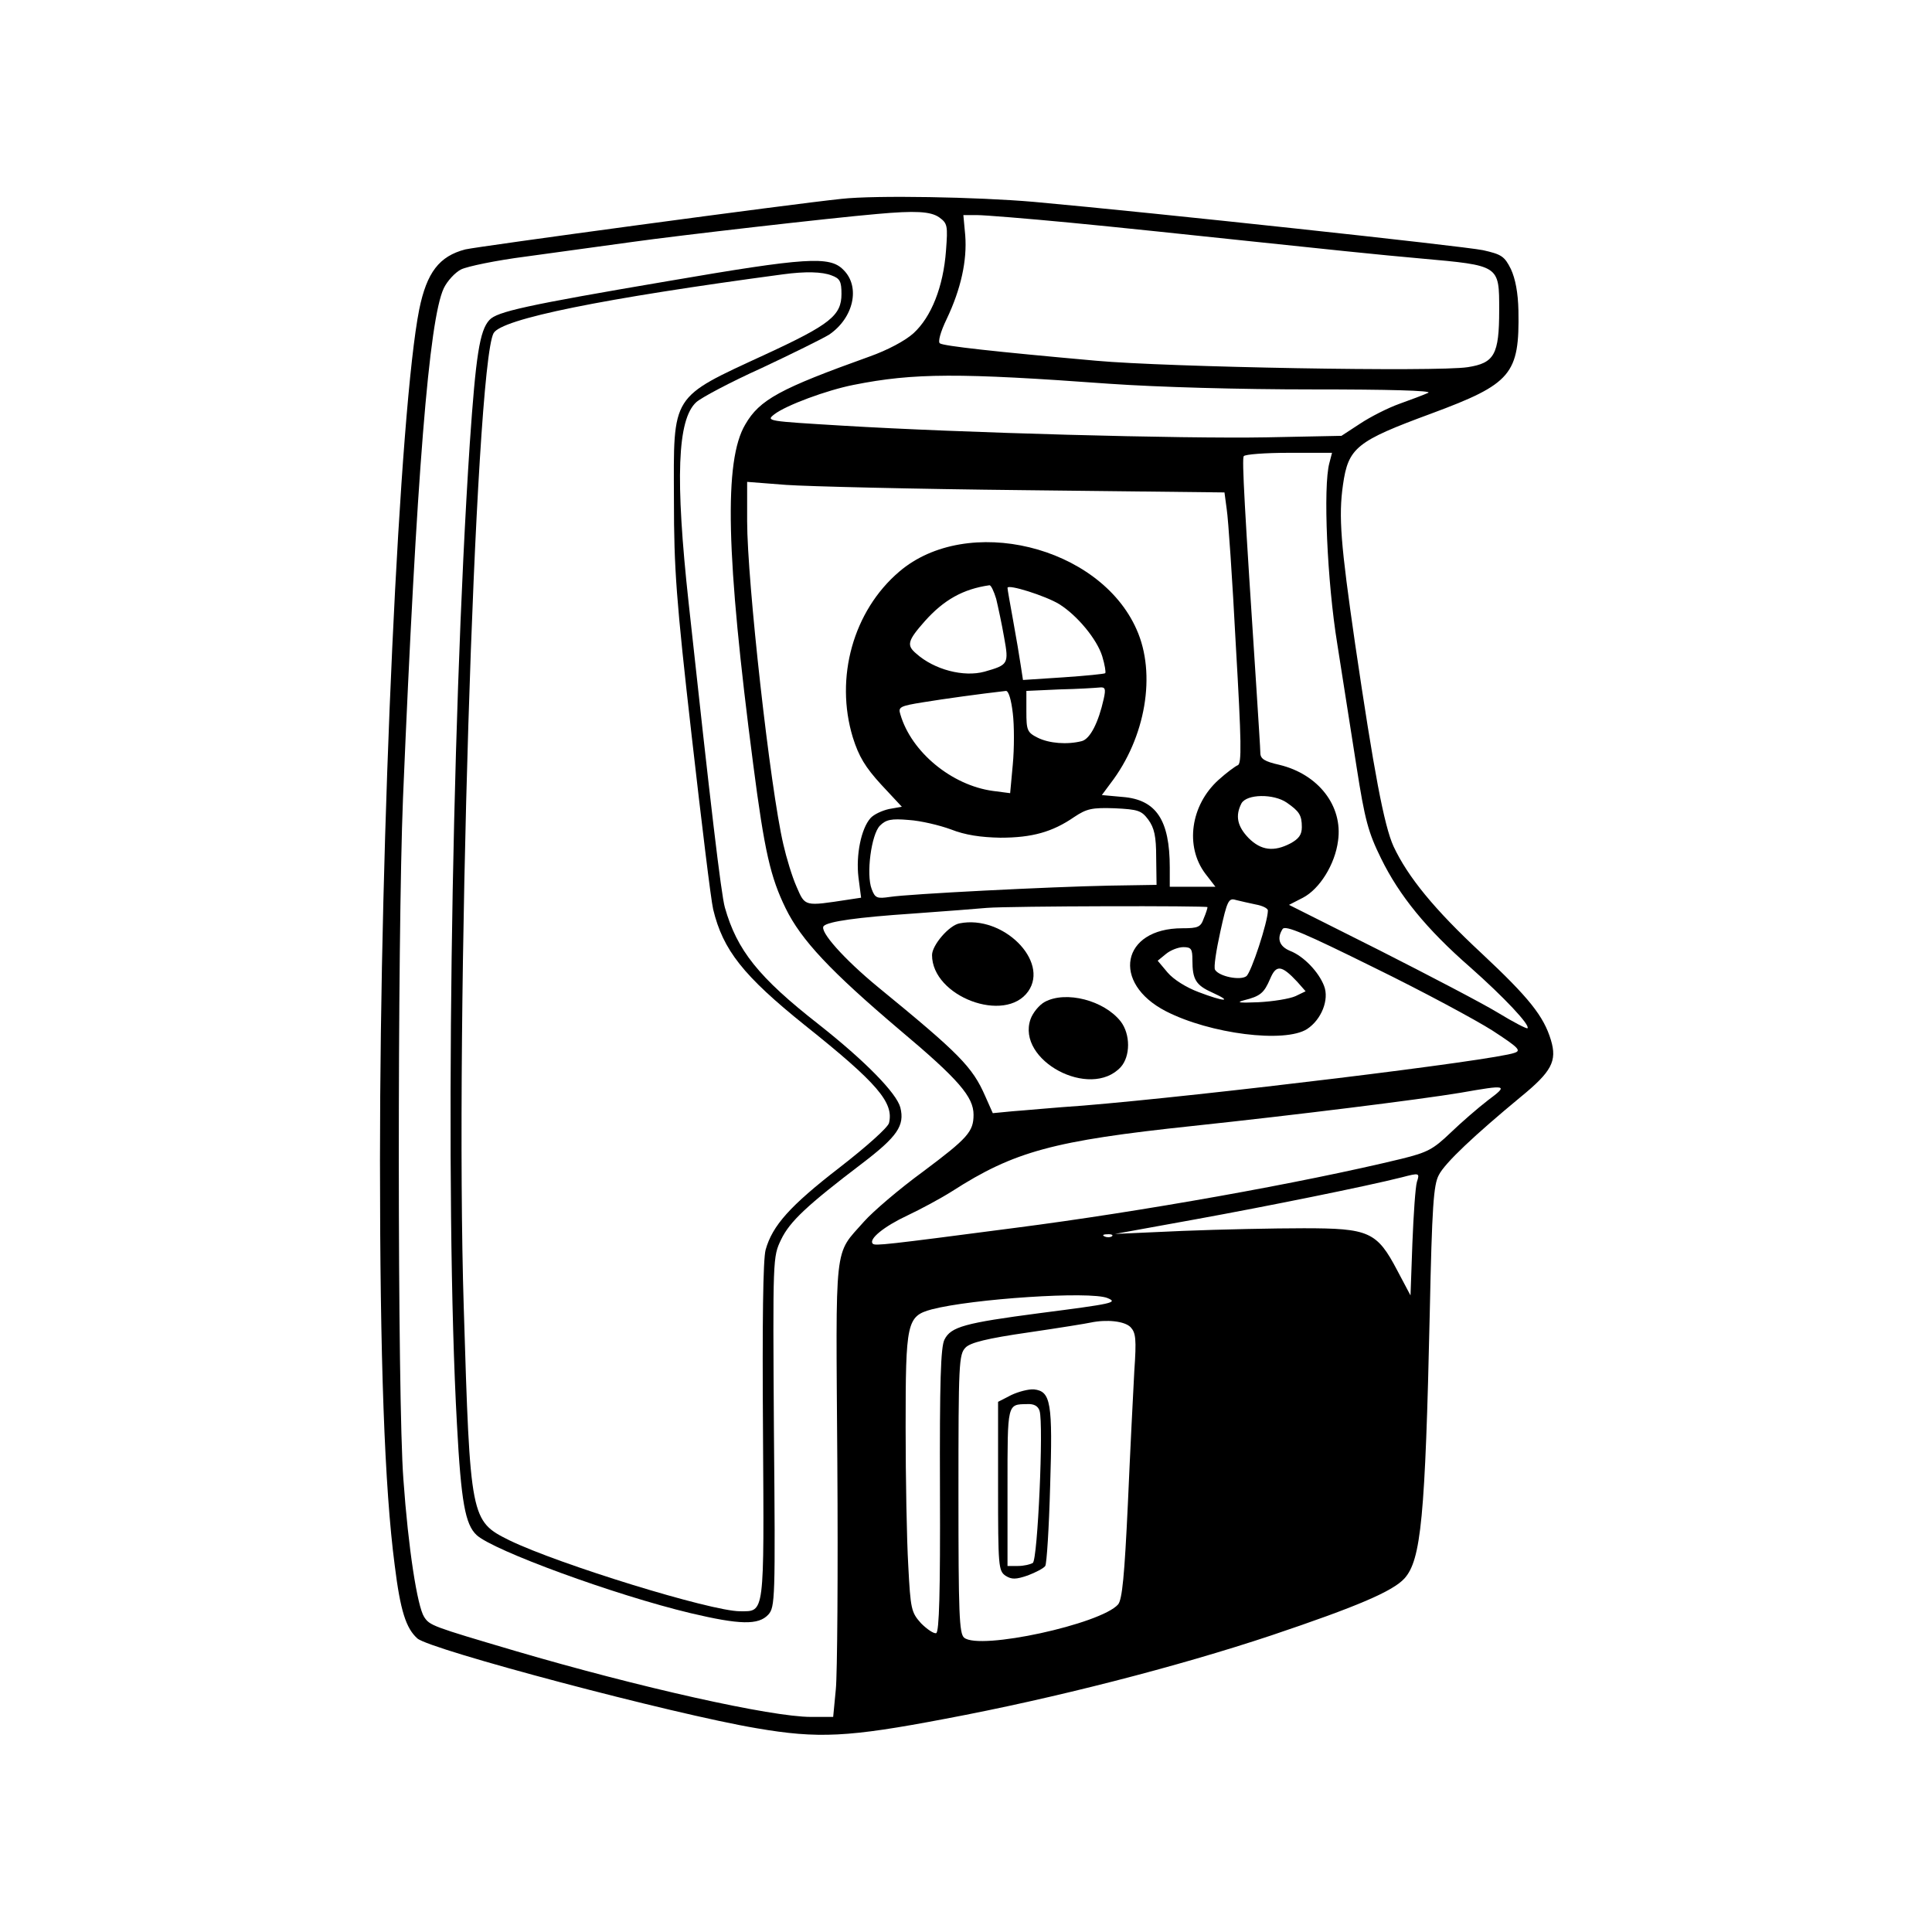 <?xml version="1.0" standalone="no"?>
<!DOCTYPE svg PUBLIC "-//W3C//DTD SVG 20010904//EN"
 "http://www.w3.org/TR/2001/REC-SVG-20010904/DTD/svg10.dtd">
<svg version="1.0" xmlns="http://www.w3.org/2000/svg"
 width="512pt" height="512pt" viewBox="0 0 512 512"
 preserveAspectRatio="xMidYMid meet">

<g transform="translate(0,512) scale(0.1,-0.1)"
fill="#000000" stroke="none">
<path d="M2230 4593 c-136 -14 -963 -126 -997 -134 -69 -18 -102 -61 -122
-159 -52 -261 -104 -1378 -104 -2255 0 -526 12 -867 39 -1073 15 -121 30 -167
60 -194 34 -30 679 -201 899 -238 163 -28 243 -24 500 25 288 54 615 138 864
221 229 77 322 117 353 151 44 49 55 162 67 703 6 283 10 340 24 366 16 32 95
106 217 207 82 67 97 95 80 151 -19 63 -58 112 -183 229 -126 117 -196 203
-234 284 -25 55 -52 198 -102 538 -38 263 -44 336 -32 420 14 99 36 116 234
189 213 79 234 104 231 273 -1 47 -8 84 -20 110 -17 34 -25 39 -74 50 -54 11
-869 99 -1190 128 -149 13 -420 18 -510 8z m259 -49 c22 -16 23 -22 18 -88 -7
-96 -39 -176 -86 -219 -22 -20 -69 -45 -117 -62 -237 -85 -291 -114 -329 -180
-57 -96 -51 -348 21 -900 30 -232 46 -300 86 -382 41 -84 119 -167 303 -323
156 -131 195 -177 195 -224 0 -45 -15 -62 -134 -151 -63 -46 -133 -106 -156
-132 -81 -92 -75 -44 -71 -638 2 -291 0 -563 -4 -602 l-7 -73 -59 0 c-105 0
-454 78 -784 175 -220 65 -226 67 -241 90 -18 28 -42 181 -55 365 -16 210 -16
1435 -1 1805 36 858 69 1268 108 1351 9 19 30 42 46 50 16 8 93 24 171 34 78
11 206 28 284 39 121 17 521 63 648 74 100 9 141 7 164 -9z m346 -14 c116 -11
334 -34 485 -50 151 -16 351 -37 445 -45 210 -19 208 -17 208 -137 0 -118 -13
-140 -83 -151 -81 -13 -799 0 -985 17 -269 24 -404 39 -414 46 -6 3 1 30 18
65 38 80 54 155 49 221 l-5 54 36 0 c20 0 131 -9 246 -20z m105 -427 c130 -9
343 -15 540 -15 197 0 317 -3 305 -9 -11 -5 -45 -18 -76 -29 -31 -11 -78 -35
-105 -53 l-49 -32 -199 -4 c-222 -4 -810 12 -1124 31 -198 12 -203 12 -180 30
31 24 139 64 210 78 160 32 280 32 678 3z m583 -210 c-17 -62 -6 -315 21 -480
14 -90 37 -236 51 -325 22 -141 31 -174 65 -243 48 -98 120 -187 237 -289 88
-78 159 -153 151 -161 -2 -2 -37 16 -78 41 -41 25 -183 99 -315 166 l-239 120
37 19 c44 23 85 88 93 151 13 92 -52 176 -155 201 -40 9 -51 16 -51 32 0 11
-5 85 -10 165 -32 487 -39 613 -34 621 3 5 57 9 120 9 l114 0 -7 -27z m-808
-72 l530 -6 6 -45 c4 -25 15 -186 24 -359 15 -258 16 -316 5 -319 -7 -3 -30
-20 -51 -39 -74 -67 -89 -176 -35 -248 l27 -35 -60 0 -61 0 0 51 c0 126 -36
180 -125 187 l-55 5 23 31 c93 121 122 290 69 408 -98 222 -449 307 -629 153
-122 -104 -171 -281 -123 -439 16 -51 33 -79 75 -125 l55 -59 -34 -6 c-18 -4
-40 -14 -49 -24 -25 -28 -39 -98 -32 -157 l7 -54 -33 -5 c-118 -18 -115 -19
-138 34 -12 27 -27 77 -35 112 -35 149 -96 698 -96 857 l0 104 103 -8 c56 -4
340 -11 632 -14z m-75 -288 c5 -21 15 -67 21 -102 13 -71 11 -73 -52 -91 -55
-15 -133 5 -181 48 -26 22 -23 34 23 86 50 56 101 85 171 95 4 1 12 -16 18
-36z m167 -14 c48 -30 100 -93 114 -138 7 -23 10 -43 8 -45 -2 -2 -52 -7 -111
-11 l-107 -7 -6 39 c-3 21 -12 74 -20 118 -8 44 -15 83 -15 87 0 11 101 -21
137 -43z m118 -251 c-14 -63 -36 -106 -58 -112 -39 -10 -87 -6 -117 9 -28 14
-30 20 -30 70 l0 54 88 4 c48 1 95 4 105 5 16 2 18 -3 12 -30z m-241 -38 c4
-32 4 -94 0 -136 l-7 -76 -46 6 c-109 15 -216 103 -245 203 -6 19 -2 22 61 32
55 9 149 22 219 30 7 0 14 -24 18 -59z m726 -237 c33 -23 40 -33 40 -65 0 -20
-8 -31 -30 -43 -44 -23 -78 -19 -111 14 -30 31 -36 59 -19 92 14 25 85 26 120
2z m-367 -45 c16 -22 21 -44 21 -100 l1 -73 -125 -2 c-155 -3 -532 -22 -582
-30 -34 -5 -39 -3 -48 21 -15 39 -1 145 22 168 16 16 30 19 76 15 32 -2 82
-14 112 -25 38 -15 79 -21 131 -22 84 0 138 15 196 55 33 22 47 25 107 23 62
-3 71 -6 89 -30z m285 -225 c17 -3 32 -10 32 -16 0 -30 -44 -164 -57 -174 -16
-12 -72 -1 -83 17 -4 6 3 51 14 101 18 82 22 90 41 84 11 -3 35 -8 53 -12z
m-128 -7 c0 -3 -4 -16 -10 -30 -8 -23 -15 -26 -57 -26 -161 0 -189 -145 -43
-220 117 -60 315 -85 374 -47 38 25 59 78 45 114 -14 37 -54 79 -90 93 -29 12
-36 33 -20 58 7 11 60 -12 242 -102 129 -63 270 -139 314 -167 69 -45 77 -53
59 -59 -52 -20 -827 -114 -1144 -140 -74 -5 -158 -13 -187 -15 l-52 -5 -20 45
c-34 78 -69 113 -284 289 -90 74 -157 149 -144 162 12 12 88 23 237 33 85 6
173 13 195 15 64 5 585 6 585 2z m-40 -140 c0 -52 9 -67 54 -87 55 -25 30 -24
-38 2 -32 12 -66 33 -82 52 l-26 31 22 18 c12 10 33 18 46 18 21 0 24 -5 24
-34z m278 -58 l22 -25 -27 -13 c-16 -7 -59 -14 -98 -16 -49 -2 -61 -1 -39 5
45 11 54 20 70 57 16 38 30 37 72 -8z m505 -314 c-26 -20 -71 -59 -99 -86 -46
-44 -61 -52 -130 -69 -264 -64 -690 -140 -1024 -183 -344 -45 -371 -48 -377
-42 -12 12 30 46 92 75 34 16 88 45 118 64 165 106 269 134 637 173 273 29
602 70 710 88 125 22 128 21 73 -20z m-188 -216 c-4 -13 -9 -86 -12 -162 l-5
-139 -35 66 c-54 103 -75 112 -248 112 -77 0 -221 -3 -320 -7 l-180 -8 215 39
c187 34 450 87 545 111 46 12 48 12 40 -12z m-808 -144 c-3 -3 -12 -4 -19 -1
-8 3 -5 6 6 6 11 1 17 -2 13 -5z m-12 -164 c29 -12 14 -15 -180 -40 -198 -26
-235 -36 -252 -70 -10 -19 -13 -111 -12 -400 1 -270 -2 -375 -10 -378 -6 -2
-24 10 -40 26 -26 29 -28 37 -34 153 -4 67 -7 232 -7 366 0 279 3 295 69 313
107 28 420 49 466 30z m61 -77 c14 -15 16 -31 10 -117 -3 -56 -11 -213 -17
-351 -9 -191 -15 -254 -26 -267 -46 -52 -367 -122 -408 -88 -13 11 -15 64 -15
381 0 346 1 370 19 388 13 13 56 24 167 40 82 12 156 24 164 26 43 9 90 4 106
-12z"/>
<path d="M1770 4375 c-377 -64 -453 -81 -473 -103 -26 -28 -36 -95 -52 -327
-50 -760 -67 -2009 -34 -2600 11 -206 22 -265 52 -293 44 -41 366 -159 567
-207 131 -31 180 -32 206 -4 18 20 19 40 15 484 -3 463 -3 464 19 510 23 48
69 91 215 202 93 71 113 100 101 148 -10 38 -93 123 -216 220 -160 125 -217
197 -249 310 -10 35 -38 273 -96 807 -36 330 -30 486 20 532 13 12 90 53 172
90 81 38 162 78 180 89 65 44 84 127 38 172 -36 37 -98 33 -465 -30z m434 15
c22 -8 26 -16 26 -49 0 -57 -30 -81 -201 -160 -253 -117 -244 -103 -243 -386
0 -182 6 -265 47 -625 26 -228 51 -435 57 -460 26 -108 80 -176 243 -307 193
-154 236 -205 223 -259 -3 -12 -60 -63 -131 -118 -132 -102 -178 -154 -196
-218 -7 -26 -9 -192 -7 -482 3 -491 5 -476 -61 -476 -76 0 -479 124 -611 188
-103 51 -104 57 -121 617 -24 763 30 2490 79 2582 21 38 289 92 767 156 59 8
104 7 129 -3z"/>
<path d="M2543 2673 c-28 -5 -73 -58 -73 -84 0 -110 194 -183 255 -96 56 80
-67 203 -182 180z"/>
<path d="M2769 2465 c-15 -8 -32 -29 -38 -46 -38 -109 158 -214 239 -127 26
29 26 87 0 121 -44 56 -145 82 -201 52z"/>
<path d="M2680 1423 l-35 -18 0 -224 c0 -213 1 -224 20 -237 16 -10 27 -10 59
1 21 8 42 19 46 25 4 6 10 102 13 212 7 221 2 251 -43 256 -14 1 -41 -6 -60
-15z m75 -42 c11 -35 -5 -395 -18 -403 -7 -4 -24 -8 -39 -8 l-28 0 0 209 c0
224 -1 219 52 220 18 1 29 -5 33 -18z"/>
</g>
</svg>
